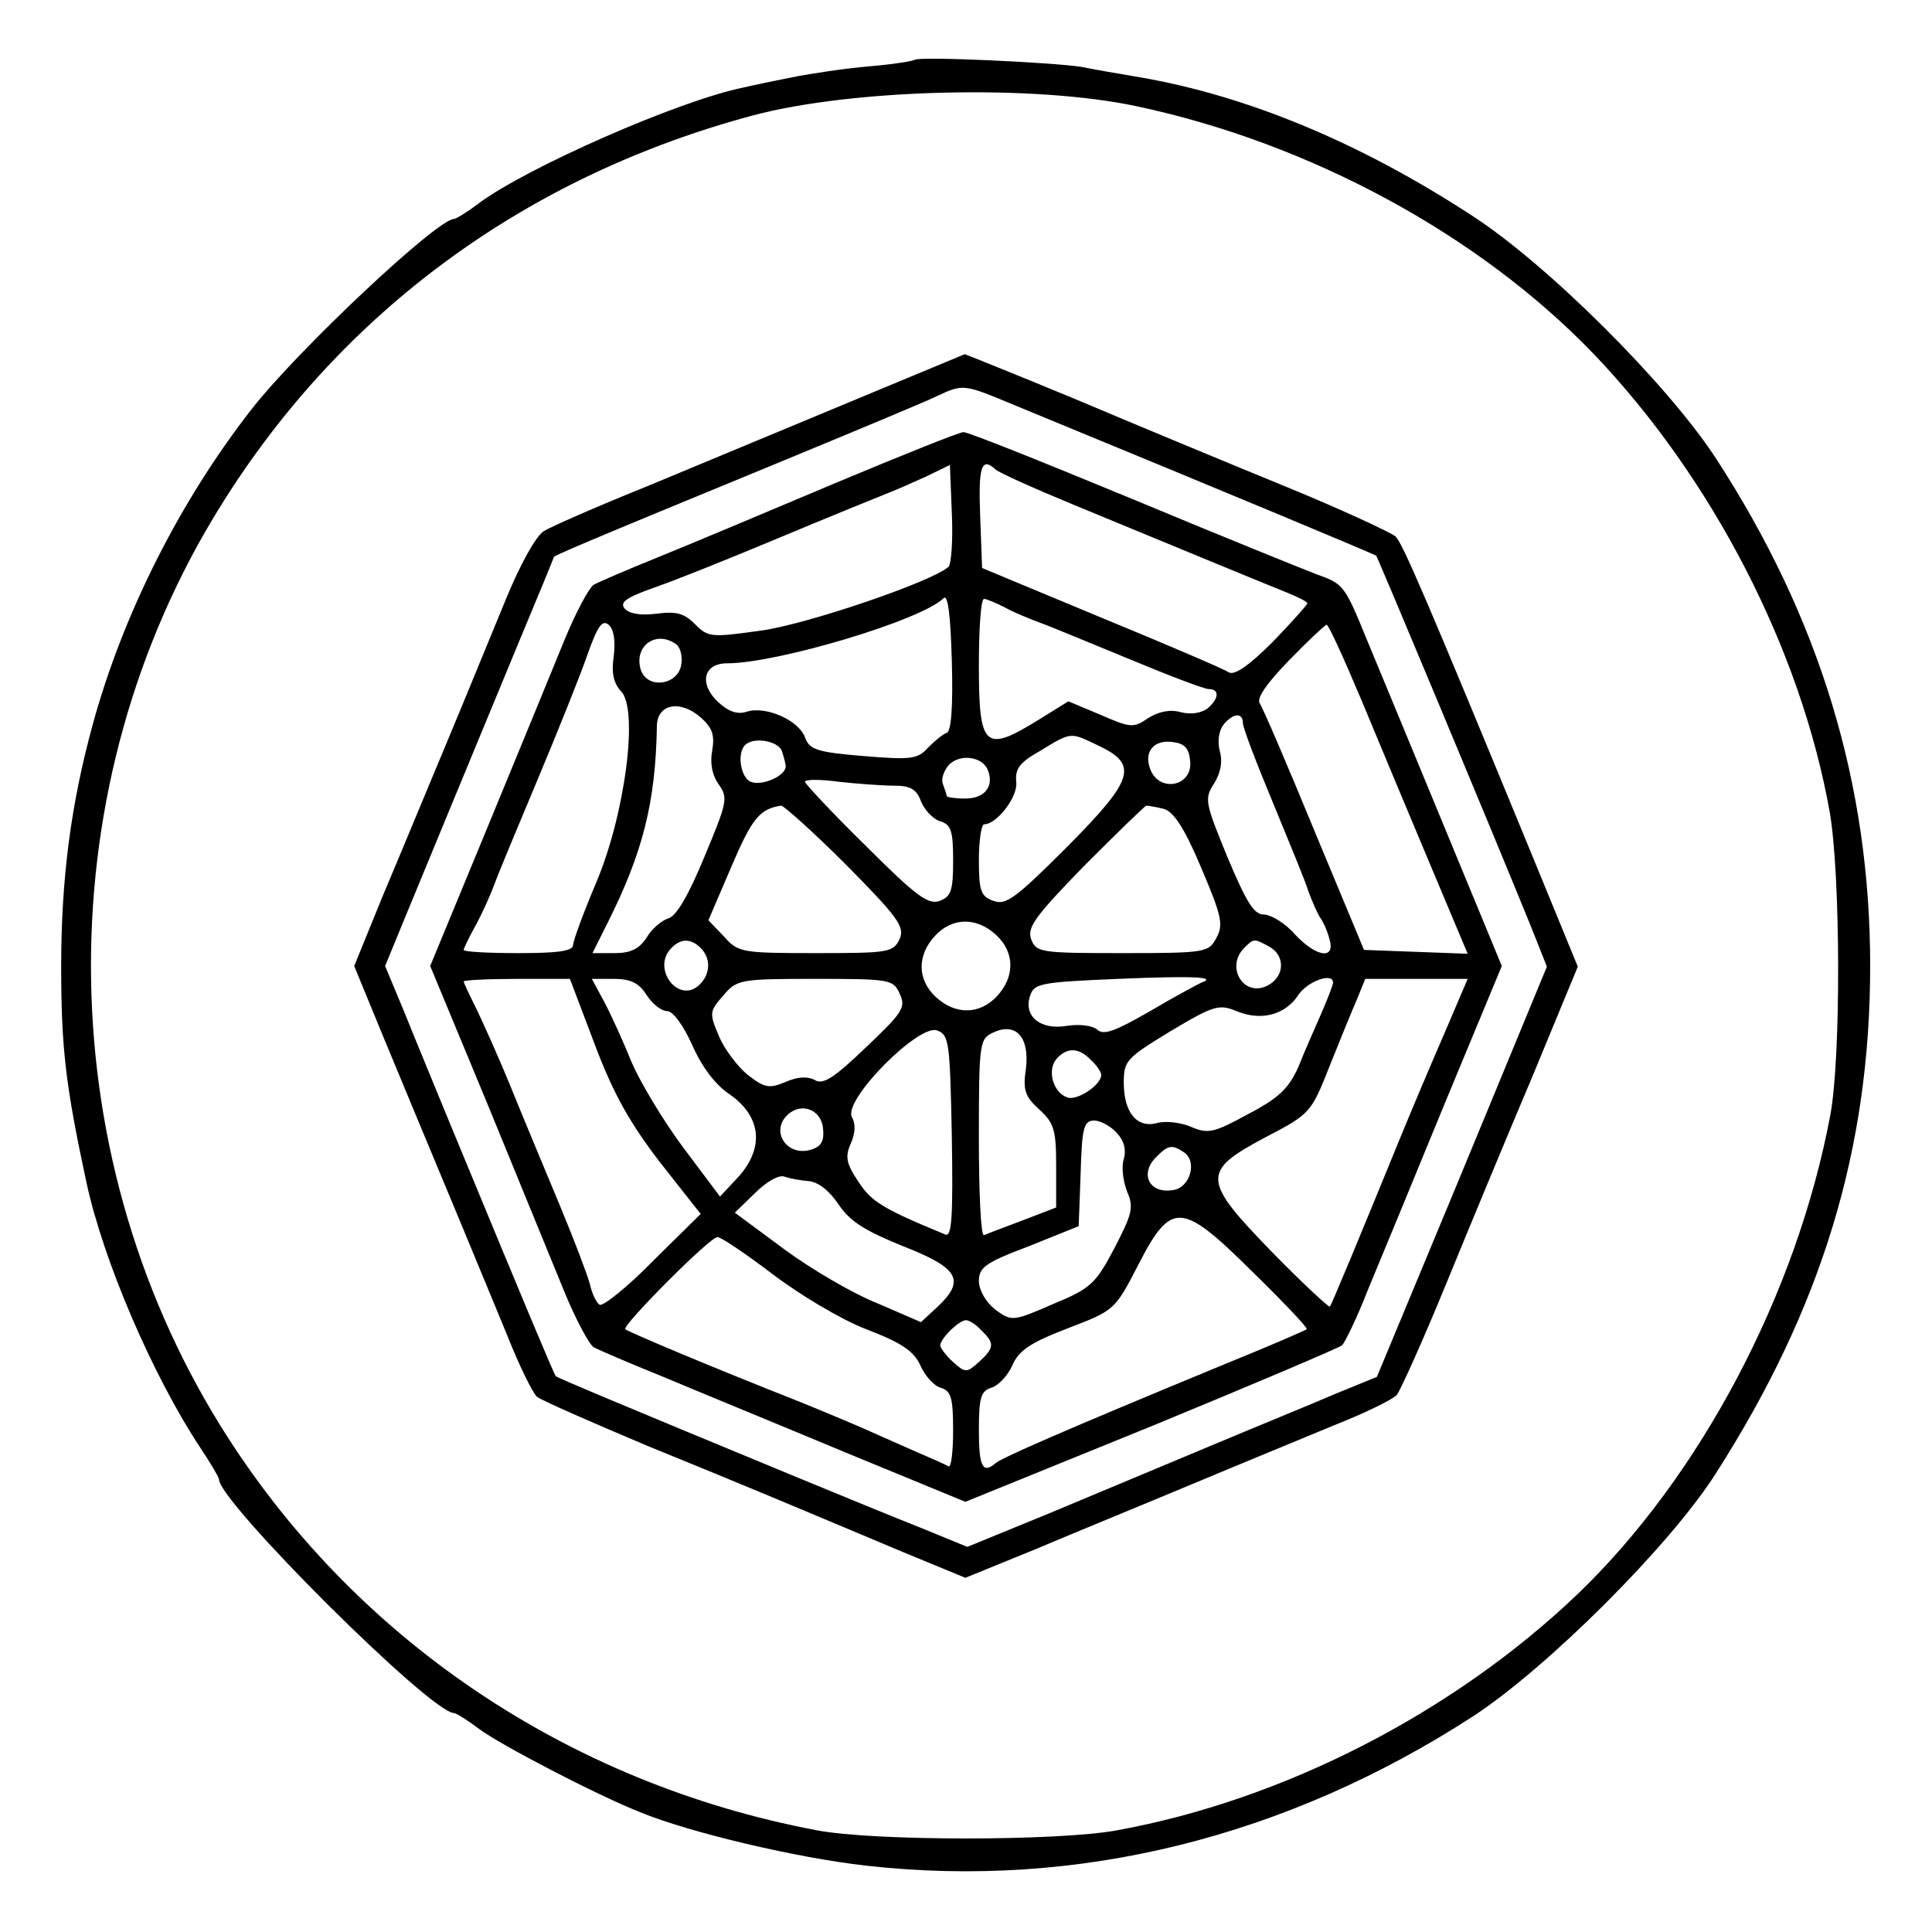<?xml version="1.0" standalone="no"?>
<!DOCTYPE svg PUBLIC "-//W3C//DTD SVG 20010904//EN"
 "http://www.w3.org/TR/2001/REC-SVG-20010904/DTD/svg10.dtd">
<svg version="1.0" xmlns="http://www.w3.org/2000/svg"
 width="300pt" height="300pt" viewBox="0 0 300 300"
 preserveAspectRatio="xMidYMid meet">
<g transform="translate(0,300) scale(0.1,-0.1)"
fill="#000000" stroke="none">
<path d="M1420 2907 c-3 -2 -34 -7 -70 -10 -36 -3 -90 -11 -120 -17 -30 -6
-64 -13 -76 -16 -99 -20 -336 -124 -411 -180 -17 -13 -35 -24 -38 -24 -26 0
-242 -203 -314 -295 -111 -142 -200 -318 -247 -490 -34 -124 -49 -240 -49
-375 0 -128 7 -186 39 -335 26 -122 103 -301 177 -413 16 -24 29 -46 29 -49 0
-35 329 -363 365 -363 3 0 21 -11 38 -24 33 -25 183 -103 251 -130 78 -32 244
-71 351 -83 328 -37 653 44 944 233 114 75 302 262 374 374 165 257 241 505
241 790 0 282 -78 540 -240 789 -76 116 -262 301 -378 376 -173 113 -348 186
-516 215 -36 6 -76 13 -90 16 -42 7 -255 17 -260 11z m345 -72 c269 -57 533
-200 711 -386 183 -192 320 -457 365 -709 17 -95 18 -383 1 -472 -52 -277
-202 -561 -393 -744 -193 -184 -456 -319 -714 -366 -90 -17 -380 -17 -467 0
-387 73 -721 299 -925 627 -269 433 -269 999 0 1430 188 302 475 512 827 606
155 41 436 48 595 14z"/>
<path d="M1320 2376 c-96 -40 -238 -99 -315 -131 -77 -31 -150 -63 -161 -70
-12 -8 -36 -51 -57 -102 -20 -48 -61 -149 -92 -223 -31 -74 -76 -183 -101
-242 l-44 -108 44 -107 c25 -60 70 -169 101 -243 31 -74 72 -174 92 -222 19
-48 40 -91 47 -97 6 -5 83 -39 171 -76 162 -66 221 -91 397 -165 l97 -40 108
44 c59 25 169 70 243 101 74 31 174 72 222 92 48 19 91 40 97 47 5 6 40 83 76
171 36 88 97 235 136 327 l69 167 -71 173 c-165 401 -201 484 -212 495 -7 6
-84 42 -172 78 -88 36 -235 97 -327 136 -92 38 -169 69 -170 69 -2 -1 -82 -34
-178 -74z m255 -5 c352 -145 558 -231 562 -234 3 -4 172 -408 240 -575 l25
-63 -102 -247 c-56 -136 -116 -279 -132 -318 l-30 -72 -66 -27 c-37 -16 -123
-51 -192 -80 -69 -29 -182 -76 -251 -105 l-127 -52 -73 30 c-41 16 -123 50
-184 75 -288 119 -378 157 -382 160 -3 4 -41 94 -160 382 -25 61 -59 143 -75
183 l-30 72 30 73 c33 80 92 223 176 426 31 74 56 135 56 136 0 2 41 20 345
145 121 50 234 97 250 105 41 19 41 19 120 -14z"/>
<path d="M1295 2249 c-104 -44 -228 -96 -275 -115 -47 -19 -91 -38 -98 -42 -7
-4 -28 -43 -46 -87 -18 -44 -72 -176 -120 -292 l-88 -213 88 -212 c48 -117
102 -249 120 -293 18 -44 39 -83 46 -87 7 -4 56 -25 108 -46 52 -22 179 -74
282 -117 l187 -77 288 117 c158 65 292 122 297 126 4 4 23 42 40 86 18 43 72
174 120 291 l88 212 -88 213 c-48 116 -102 247 -120 290 -36 88 -37 90 -79
105 -16 6 -145 58 -284 116 -140 58 -260 106 -265 105 -6 0 -96 -36 -201 -80z
m178 -129 c-25 -23 -219 -89 -290 -99 -79 -11 -83 -11 -104 10 -17 17 -29 20
-60 16 -25 -3 -42 0 -49 8 -8 10 2 17 47 33 32 11 119 46 193 77 74 31 148 61
163 67 16 6 45 19 65 28 l37 18 3 -75 c2 -42 -1 -79 -5 -83z m73 151 c5 -5 61
-30 124 -56 184 -76 293 -121 328 -135 17 -7 32 -14 32 -17 0 -2 -24 -29 -54
-60 -37 -37 -59 -52 -68 -47 -7 5 -96 43 -198 85 l-185 77 -3 81 c-3 77 2 92
24 72z m-76 -409 c-6 -2 -19 -13 -29 -23 -16 -18 -27 -19 -100 -13 -73 6 -84
10 -91 29 -10 27 -61 49 -90 40 -15 -5 -29 0 -45 15 -30 28 -23 60 14 60 78 0
302 67 336 101 7 7 11 -26 13 -98 2 -71 -1 -109 -8 -111z m90 195 c14 -8 39
-18 55 -24 17 -6 79 -32 140 -57 60 -25 115 -46 122 -46 17 0 16 -15 -2 -30
-9 -7 -25 -10 -41 -6 -17 5 -35 1 -51 -9 -23 -16 -28 -15 -74 5 l-50 21 -50
-31 c-80 -49 -89 -40 -89 86 0 57 3 104 8 104 4 0 18 -6 32 -13z m-607 -76
c-4 -26 0 -42 11 -54 28 -27 7 -190 -38 -297 -20 -47 -36 -91 -36 -97 0 -10
-24 -13 -85 -13 -47 0 -85 2 -85 5 0 2 8 19 18 37 10 18 23 47 29 63 6 17 37
91 68 165 31 74 66 161 77 193 16 45 23 55 33 47 8 -7 11 -24 8 -49z m1161
-68 c27 -65 75 -180 107 -256 l58 -138 -81 3 -80 3 -77 185 c-42 102 -80 191
-85 198 -5 8 11 31 46 67 29 30 55 54 58 55 3 0 27 -53 54 -117z m-1066 88 c8
-4 12 -19 10 -32 -4 -33 -53 -40 -63 -9 -11 36 22 61 53 41z m58 -166 c-4 -20
0 -39 10 -53 15 -21 13 -28 -22 -112 -24 -58 -43 -92 -56 -96 -10 -3 -26 -16
-34 -30 -12 -18 -25 -24 -50 -24 l-34 0 24 48 c54 108 74 186 76 304 0 35 36
42 68 14 18 -16 22 -27 18 -51z m824 42 c0 -7 21 -62 46 -122 25 -61 51 -123
56 -140 6 -16 14 -34 18 -40 4 -5 11 -20 14 -32 11 -34 -20 -30 -54 7 -15 17
-37 30 -48 30 -15 0 -27 20 -56 89 -35 85 -36 91 -21 114 10 16 14 34 9 51 -4
16 -1 32 6 41 15 18 30 19 30 2z m-226 -34 c64 -30 58 -52 -46 -157 -81 -81
-96 -92 -115 -85 -20 7 -23 15 -23 64 0 30 4 55 8 55 20 0 53 43 50 66 -2 20
5 30 37 48 49 30 47 29 89 9z m-490 -9 c3 -9 6 -20 6 -24 0 -15 -37 -31 -54
-24 -16 6 -22 45 -9 57 12 13 51 7 57 -9z m634 -15 c5 -40 -48 -51 -62 -13
-10 26 5 45 33 42 20 -2 27 -9 29 -29z m-314 -15 c10 -25 -5 -44 -35 -44 -16
0 -29 2 -29 4 0 2 -3 11 -6 19 -3 8 2 21 10 30 18 17 52 12 60 -9z m-146 -24
c25 0 35 -5 42 -24 5 -13 18 -27 29 -31 18 -5 21 -15 21 -61 0 -47 -3 -56 -21
-63 -18 -6 -36 7 -115 86 -52 51 -94 96 -94 99 0 4 24 4 53 0 28 -3 67 -6 85
-6z m-74 -123 c81 -82 91 -96 83 -115 -10 -21 -17 -22 -130 -22 -116 0 -121 1
-143 26 l-24 25 36 84 c32 75 44 89 77 94 4 0 50 -41 101 -92z m493 87 c15 -4
32 -29 58 -91 32 -75 35 -89 24 -109 -12 -23 -16 -24 -146 -24 -128 0 -134 1
-142 22 -6 18 6 35 83 114 50 50 93 92 96 93 3 0 15 -2 27 -5z m-260 -196 c29
-27 29 -65 1 -95 -27 -29 -65 -29 -95 -1 -29 27 -29 65 -1 95 27 29 65 29 95
1z m-459 -20 c17 -17 15 -43 -4 -59 -31 -26 -70 25 -44 56 15 18 32 19 48 3z
m883 2 c25 -14 24 -46 -2 -60 -37 -20 -67 28 -37 58 15 15 15 15 39 2z m-106
-56 c-6 -3 -42 -22 -79 -44 -54 -31 -72 -38 -82 -29 -8 7 -29 9 -48 6 -41 -7
-68 16 -56 48 6 18 18 20 136 25 120 5 155 3 129 -6z m-941 -97 c29 -77 55
-122 101 -182 l63 -80 -74 -73 c-40 -41 -78 -71 -83 -68 -5 3 -12 18 -15 32
-4 15 -25 70 -47 123 -22 53 -56 134 -75 181 -19 47 -44 102 -54 123 -11 22
-20 41 -20 43 0 2 37 4 83 4 l82 0 39 -103z m80 78 c9 -14 23 -25 32 -25 9 0
25 -22 39 -53 15 -34 36 -62 59 -77 48 -34 53 -82 13 -127 l-29 -31 -57 76
c-32 43 -67 102 -80 132 -12 30 -31 72 -42 93 l-20 37 34 0 c26 0 39 -6 51
-25z m393 2 c10 -21 5 -29 -52 -83 -50 -48 -67 -59 -80 -51 -11 6 -27 5 -45
-3 -26 -11 -33 -9 -59 11 -16 13 -37 41 -45 61 -15 35 -14 38 7 62 21 25 26
26 143 26 117 0 121 -1 131 -23z m673 17 c0 -3 -8 -24 -18 -47 -10 -23 -27
-61 -36 -84 -15 -33 -30 -48 -78 -73 -53 -29 -62 -31 -88 -20 -16 7 -40 10
-54 6 -31 -8 -51 17 -51 63 0 34 4 38 73 80 67 40 75 42 102 31 38 -16 76 -6
96 25 14 21 54 36 54 19z m174 -76 c-20 -46 -51 -119 -69 -163 -67 -164 -107
-260 -110 -264 -2 -1 -42 36 -89 84 -110 113 -111 126 -11 179 69 36 71 38 99
109 16 40 35 87 43 105 l13 32 80 0 79 0 -35 -82z m-766 -163 c2 -124 0 -156
-10 -152 -97 40 -115 51 -135 82 -19 28 -21 39 -12 59 7 16 8 30 2 41 -15 26
103 145 132 135 19 -7 20 -18 23 -165z m115 105 c-5 -33 -1 -43 21 -63 23 -21
26 -32 26 -88 l0 -64 -52 -20 c-29 -11 -56 -21 -60 -23 -5 -2 -8 66 -8 151 0
150 1 154 23 164 35 16 56 -8 50 -57z m101 14 c9 -8 16 -19 16 -23 0 -16 -38
-41 -53 -35 -22 8 -31 42 -17 59 16 19 35 19 54 -1z m-416 -106 c2 -19 -2 -28
-18 -33 -37 -12 -64 27 -38 53 21 21 53 10 56 -20z m456 -7 c12 -13 15 -27 11
-41 -4 -12 -1 -34 5 -50 11 -25 8 -35 -20 -89 -29 -55 -37 -62 -95 -86 -62
-27 -64 -27 -89 -9 -15 12 -25 29 -26 44 0 22 9 29 78 55 l77 31 3 82 c2 71 5
82 21 82 10 0 26 -9 35 -19z m104 -30 c22 -14 10 -56 -17 -59 -37 -6 -52 26
-25 52 18 18 24 19 42 7z m-583 -45 c15 -1 32 -14 47 -36 18 -27 41 -41 100
-65 87 -34 98 -53 53 -95 l-25 -23 -67 29 c-38 15 -103 53 -145 84 l-77 57 31
30 c18 18 37 29 46 26 8 -3 25 -6 37 -7z m691 -142 c48 -47 85 -86 83 -88 -2
-2 -60 -27 -129 -55 -252 -104 -345 -145 -354 -153 -20 -17 -26 -6 -26 51 0
50 3 61 19 66 11 3 26 19 33 35 10 23 28 35 85 57 73 28 74 28 110 98 52 101
67 100 179 -11z m-747 -2 c42 -32 107 -71 146 -86 55 -21 74 -34 84 -56 7 -16
21 -32 32 -35 16 -5 19 -16 19 -66 0 -33 -3 -58 -7 -56 -5 3 -30 14 -58 26
-27 12 -59 26 -70 31 -11 5 -58 25 -105 44 -132 52 -265 108 -269 112 -6 5
131 143 143 143 4 1 43 -25 85 -57z m325 -88 c21 -20 20 -27 -4 -49 -19 -17
-21 -17 -40 0 -11 10 -20 22 -20 26 0 10 29 39 40 39 5 0 16 -7 24 -16z"/>
</g>
</svg>
